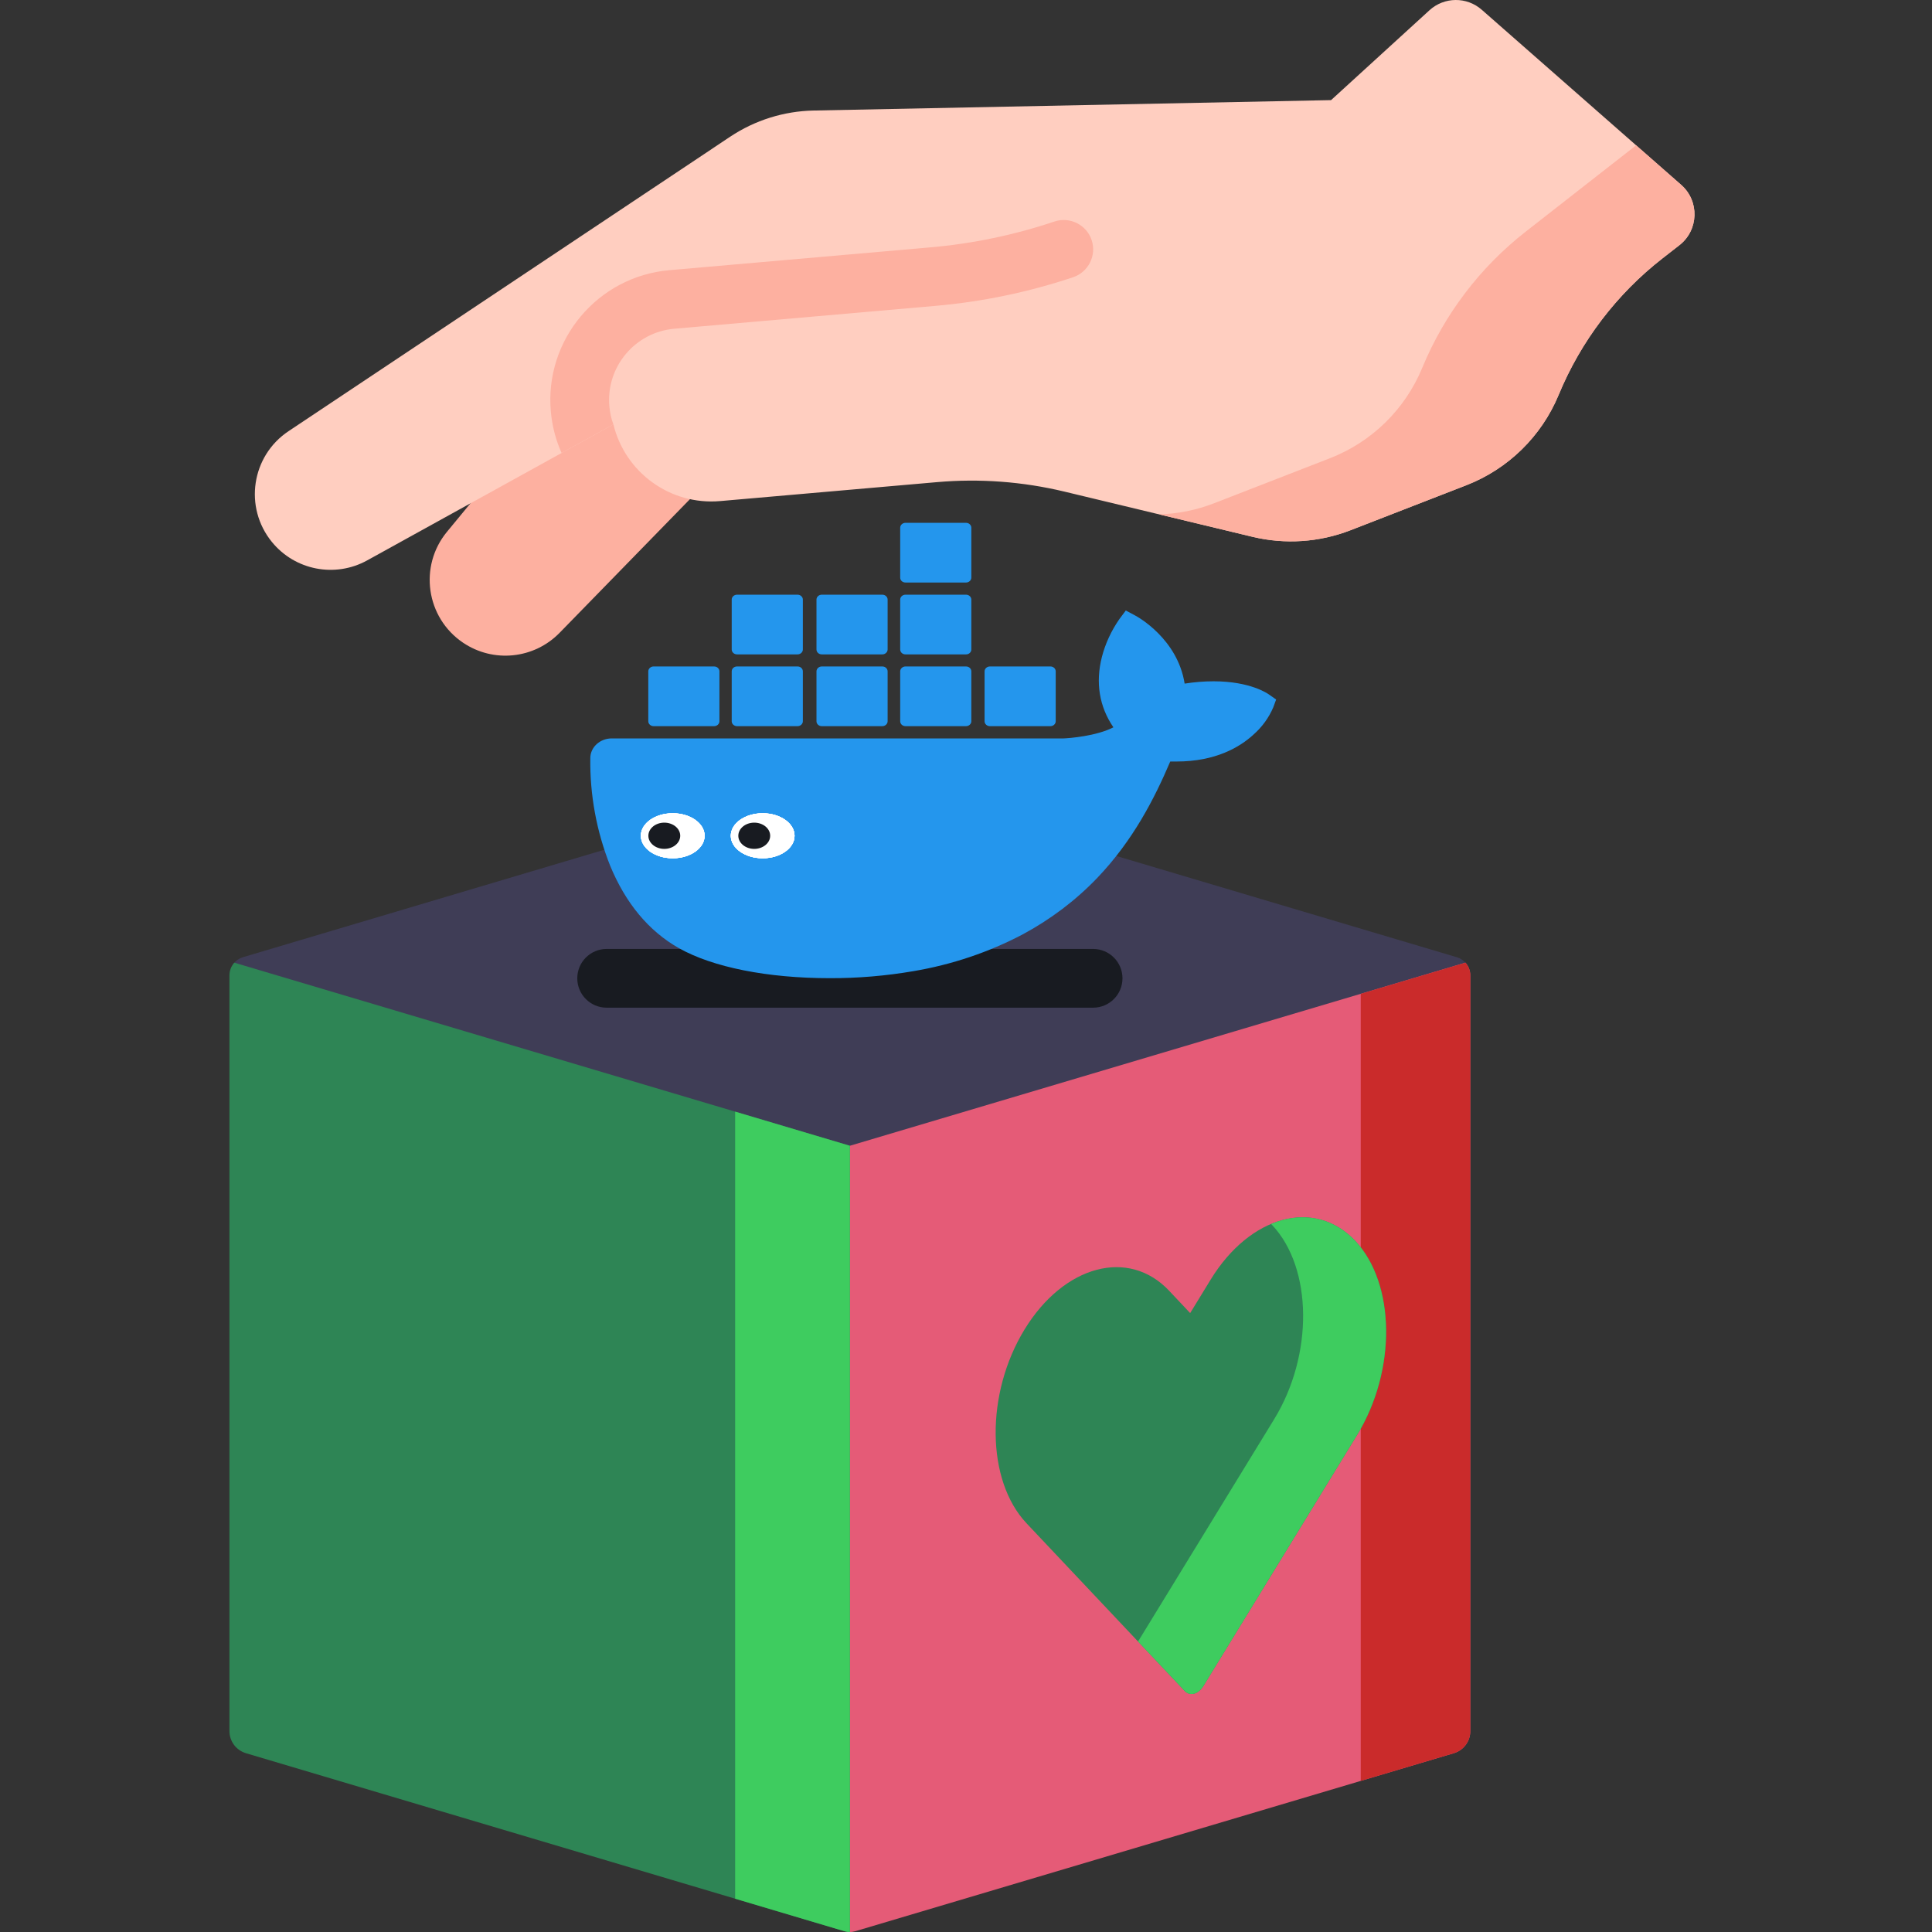 <svg width="1031" height="1031" viewBox="0 0 1031 1031" fill="none" xmlns="http://www.w3.org/2000/svg">
<rect x="0" y="0" width="1031" height="1031" fill="#333333" stroke="none"/>
<g clip-path="url(#clip0_29_172)">
<path d="M782.382 514.167L453.532 691.99L124.659 514.167C125.927 512.59 127.663 511.412 129.655 510.802L450.026 415.535C452.321 414.851 454.76 414.851 457.035 415.535L777.427 510.822C779.239 511.346 780.812 512.393 782.02 513.724C782.141 513.867 782.282 514.006 782.382 514.167Z" fill="#3F3D56"/>
<path d="M583.331 537.743H323.728C315.071 537.743 308.056 530.728 308.056 522.071C308.056 513.414 315.073 506.398 323.728 506.398H583.333C591.989 506.398 599.005 513.414 599.005 522.071C599.005 530.728 591.987 537.743 583.331 537.743Z" fill="#181B21"/>
<path d="M784.617 520.474V923.782C784.617 929.221 781.051 934.016 775.834 935.586L726.156 950.352V950.373L456.391 1030.59C455.418 1030.84 454.446 1031.03 453.449 1030.99L413.238 825.168L453.527 611.427L782.016 513.722C783.661 515.564 784.627 517.999 784.617 520.474Z" fill="#E55B77"/>
<path d="M453.529 611.429V1031C452.547 1031.01 451.602 1030.86 450.648 1030.59L392.308 1013.23L131.245 935.586C126.008 934.016 122.441 929.221 122.441 923.782V520.474C122.449 517.912 123.398 515.528 125.041 513.726L392.308 593.22L453.529 611.429Z" fill="#2E8555"/>
<path d="M453.529 611.429V1031C452.547 1031.01 451.602 1030.86 450.648 1030.59L392.308 1013.23V593.218L453.529 611.429Z" fill="#3ECC5F"/>
<path d="M784.617 520.474V923.782C784.617 929.221 781.051 934.015 775.834 935.586L726.156 950.372V530.345L782.02 513.726C783.651 515.538 784.617 517.914 784.617 520.474Z" fill="#CA2B2B"/>
<path d="M677.413 370.776C676.439 370.065 667.167 363.571 647.597 363.571C642.423 363.571 637.299 363.998 632.176 364.803C628.385 340.816 606.971 329.107 605.998 328.586L600.772 325.789L597.34 330.387C593.036 336.597 589.86 343.424 588.016 350.582C584.533 364.282 586.633 377.129 594.164 388.127C585.096 392.82 570.495 393.958 567.575 394.052H326.437C320.136 394.052 315.013 398.793 315.013 404.576C314.757 424.107 318.292 443.544 325.566 461.889C333.866 482.036 346.212 496.874 362.298 505.976C380.331 516.168 409.584 521.999 442.781 521.999C457.791 522.046 472.75 520.766 487.453 518.253C507.945 514.793 527.669 508.156 545.753 498.628C560.661 490.616 574.134 480.424 585.559 468.478C604.668 448.473 616.041 426.193 624.494 406.378C625.621 406.378 626.748 406.378 627.875 406.378C648.777 406.378 661.636 398.65 668.756 392.156C673.469 388.032 677.158 382.959 679.515 377.365L681 373.289L677.413 370.776Z" fill="#2496ED"/>
<path d="M348.773 387.511H381.099C382.636 387.511 383.917 386.326 383.917 384.904V358.262C383.917 356.84 382.687 355.655 381.099 355.655H348.773C347.236 355.655 345.955 356.84 345.955 358.262V384.904C345.955 386.326 347.236 387.511 348.773 387.511Z" fill="#2496ED"/>
<path d="M393.292 387.511H425.617C427.154 387.511 428.435 386.326 428.435 384.904V358.262C428.435 356.84 427.206 355.655 425.617 355.655H393.292C391.703 355.655 390.474 356.84 390.474 358.262V384.904C390.474 386.326 391.755 387.511 393.292 387.511Z" fill="#2496ED"/>
<path d="M438.528 387.511H470.854C472.391 387.511 473.672 386.326 473.672 384.904V358.262C473.672 356.84 472.442 355.655 470.854 355.655H438.528C436.991 355.655 435.71 356.84 435.71 358.262V384.904C435.71 386.326 436.939 387.511 438.528 387.511Z" fill="#2496ED"/>
<path d="M483.201 387.511H515.527C517.064 387.511 518.345 386.326 518.345 384.904V358.262C518.345 356.792 517.064 355.655 515.527 355.655H483.201C481.664 355.655 480.383 356.84 480.383 358.262V384.904C480.383 386.326 481.612 387.511 483.201 387.511Z" fill="#2496ED"/>
<path d="M393.292 349.207H425.617C427.154 349.207 428.435 348.022 428.435 346.599V319.958C428.435 318.536 427.154 317.35 425.617 317.35H393.292C391.755 317.35 390.474 318.536 390.474 319.958V346.599C390.474 348.022 391.755 349.207 393.292 349.207Z" fill="#2496ED"/>
<path d="M438.528 349.207H470.854C472.391 349.207 473.672 348.022 473.672 346.599V319.958C473.672 318.536 472.391 317.35 470.854 317.35H438.528C436.991 317.35 435.71 318.536 435.71 319.958V346.599C435.71 348.022 436.939 349.207 438.528 349.207Z" fill="#2496ED"/>
<path d="M483.201 349.207H515.527C517.115 349.207 518.345 348.022 518.345 346.599V319.958C518.345 318.536 517.064 317.35 515.527 317.35H483.201C481.664 317.35 480.383 318.536 480.383 319.958V346.599C480.383 348.022 481.612 349.207 483.201 349.207Z" fill="#2496ED"/>
<path d="M483.201 310.857H515.527C517.064 310.857 518.345 309.671 518.345 308.249V281.608C518.345 280.185 517.064 279 515.527 279H483.201C481.664 279 480.383 280.185 480.383 281.608V308.249C480.383 309.719 481.612 310.857 483.201 310.857Z" fill="#2496ED"/>
<path d="M528.231 387.511H560.557C562.094 387.511 563.375 386.326 563.375 384.904V358.262C563.375 356.792 562.094 355.655 560.557 355.655H528.231C526.695 355.655 525.414 356.84 525.414 358.262V384.904C525.414 386.326 526.695 387.511 528.231 387.511Z" fill="#2496ED"/>
<path d="M435.134 197.721C404.236 184.387 373.334 171.064 342.414 157.78L238.533 283.788C223.368 302.184 227.347 329.643 247.111 342.977C263.303 353.902 284.992 351.676 298.629 337.694L435.134 197.721Z" fill="#FDB0A0"/>
<path d="M195.941 299.051L327.346 226.464C333.483 251.917 357.47 269.754 384.353 267.394L500.03 257.29C522.799 255.29 545.738 257.004 567.977 262.332L668.438 286.476C685.818 290.656 704.033 289.41 720.696 282.954L782.46 258.955C804.797 250.288 822.604 232.84 831.777 210.709C837.699 196.368 845.435 182.931 854.761 170.667C864.084 158.428 874.974 147.361 887.217 137.835L896.202 130.835C906.546 122.778 907.001 107.295 897.148 98.644L790.716 5.194C782.711 -1.834 770.702 -1.717 762.836 5.466L710.316 53.428L434.153 58.985C418.295 59.311 402.854 64.162 389.661 72.95L153.993 230.081C134.144 243.295 130.03 270.737 145.098 289.214C157.438 304.363 178.835 308.491 195.941 299.051Z" fill="#FFCEC0"/>
<path d="M720.698 282.954L782.484 258.957C804.801 250.266 822.626 232.842 831.781 210.687C837.701 196.368 845.439 182.909 854.763 170.667C864.086 158.428 874.974 147.383 887.241 137.837L896.216 130.841C906.556 122.78 907.005 107.301 897.152 98.655L873.101 77.547L814.407 123.439C802.184 132.99 791.253 144.006 781.95 156.27C772.627 168.509 764.888 181.97 758.966 196.312C749.812 218.466 732.007 235.892 709.649 244.557L647.886 268.556C638.456 272.219 628.496 274.21 618.484 274.462L668.438 286.476C685.82 290.636 704.055 289.412 720.698 282.954Z" fill="#FDB0A0"/>
<path d="M572.663 147.947C548.904 155.889 524.182 161.05 499.21 163.223L359.846 175.428C338.886 177.246 323.338 195.802 325.179 216.762C325.471 220.17 326.202 223.428 327.331 226.48L299.684 241.736C296.611 234.861 294.627 227.378 293.937 219.481C290.594 181.302 318.95 147.532 357.13 144.188L496.472 132.005C518.999 130.042 541.276 125.402 562.695 118.213C570.907 115.475 579.789 119.907 582.548 128.098C585.285 136.308 580.855 145.188 572.663 147.947Z" fill="#FDB0A0"/>
<path d="M684.417 651.048C698.37 647.309 712.397 650.714 723.192 662.146C744.767 685.037 745.248 731.39 724.268 765.663L642.212 899.695C640.851 901.92 639.049 903.331 637.235 903.817C635.422 904.302 633.6 903.861 632.201 902.377L547.842 812.936C526.251 790.07 525.77 743.718 546.766 709.419C557.258 692.282 571.134 681.402 585.085 677.663C599.037 673.924 613.065 677.329 623.86 688.76L635.124 700.722L646.095 682.802C656.59 665.668 670.466 654.788 684.417 651.048Z" fill="#2E8555"/>
<path d="M724.259 765.668L642.216 899.703C640.859 901.918 639.041 903.339 637.243 903.818C635.424 904.3 633.606 903.861 632.206 902.377L607.317 875.983L679.977 757.31C700.957 723.037 700.476 676.688 678.912 653.785L678.285 653.159C680.313 652.303 682.361 651.592 684.409 651.048C698.368 647.307 712.391 650.714 723.194 662.146C744.761 685.047 745.24 731.396 724.259 765.668Z" fill="#3ECC5F"/>
<path d="M376 446C376 452.627 368.389 458 359 458C349.611 458 342 452.627 342 446C342 439.373 349.611 434 359 434C368.389 434 376 439.373 376 446Z" fill="white"/>
<path d="M376 446C376 452.627 368.389 458 359 458C349.611 458 342 452.627 342 446C342 439.373 349.611 434 359 434C368.389 434 376 439.373 376 446Z" fill="white"/>
<path d="M376 446C376 452.627 368.389 458 359 458C349.611 458 342 452.627 342 446C342 439.373 349.611 434 359 434C368.389 434 376 439.373 376 446Z" fill="white"/>
<path d="M376 446C376 452.627 368.389 458 359 458C349.611 458 342 452.627 342 446C342 439.373 349.611 434 359 434C368.389 434 376 439.373 376 446Z" fill="white"/>
<path d="M376 446C376 452.627 368.389 458 359 458C349.611 458 342 452.627 342 446C342 439.373 349.611 434 359 434C368.389 434 376 439.373 376 446Z" fill="white"/>
<path d="M424 446C424 452.627 416.389 458 407 458C397.611 458 390 452.627 390 446C390 439.373 397.611 434 407 434C416.389 434 424 439.373 424 446Z" fill="white"/>
<path d="M424 446C424 452.627 416.389 458 407 458C397.611 458 390 452.627 390 446C390 439.373 397.611 434 407 434C416.389 434 424 439.373 424 446Z" fill="white"/>
<path d="M424 446C424 452.627 416.389 458 407 458C397.611 458 390 452.627 390 446C390 439.373 397.611 434 407 434C416.389 434 424 439.373 424 446Z" fill="white"/>
<path d="M424 446C424 452.627 416.389 458 407 458C397.611 458 390 452.627 390 446C390 439.373 397.611 434 407 434C416.389 434 424 439.373 424 446Z" fill="white"/>
<path d="M424 446C424 452.627 416.389 458 407 458C397.611 458 390 452.627 390 446C390 439.373 397.611 434 407 434C416.389 434 424 439.373 424 446Z" fill="white"/>
<path d="M363 446C363 449.866 359.194 453 354.5 453C349.806 453 346 449.866 346 446C346 442.134 349.806 439 354.5 439C359.194 439 363 442.134 363 446Z" fill="#181B21"/>
<path d="M411 446C411 449.866 407.194 453 402.5 453C397.806 453 394 449.866 394 446C394 442.134 397.806 439 402.5 439C407.194 439 411 442.134 411 446Z" fill="#181B21"/>
</g>
<defs>
<clipPath id="clip0_29_172">
<rect width="1031" height="1031" fill="white"/>
</clipPath>
</defs>
</svg>
